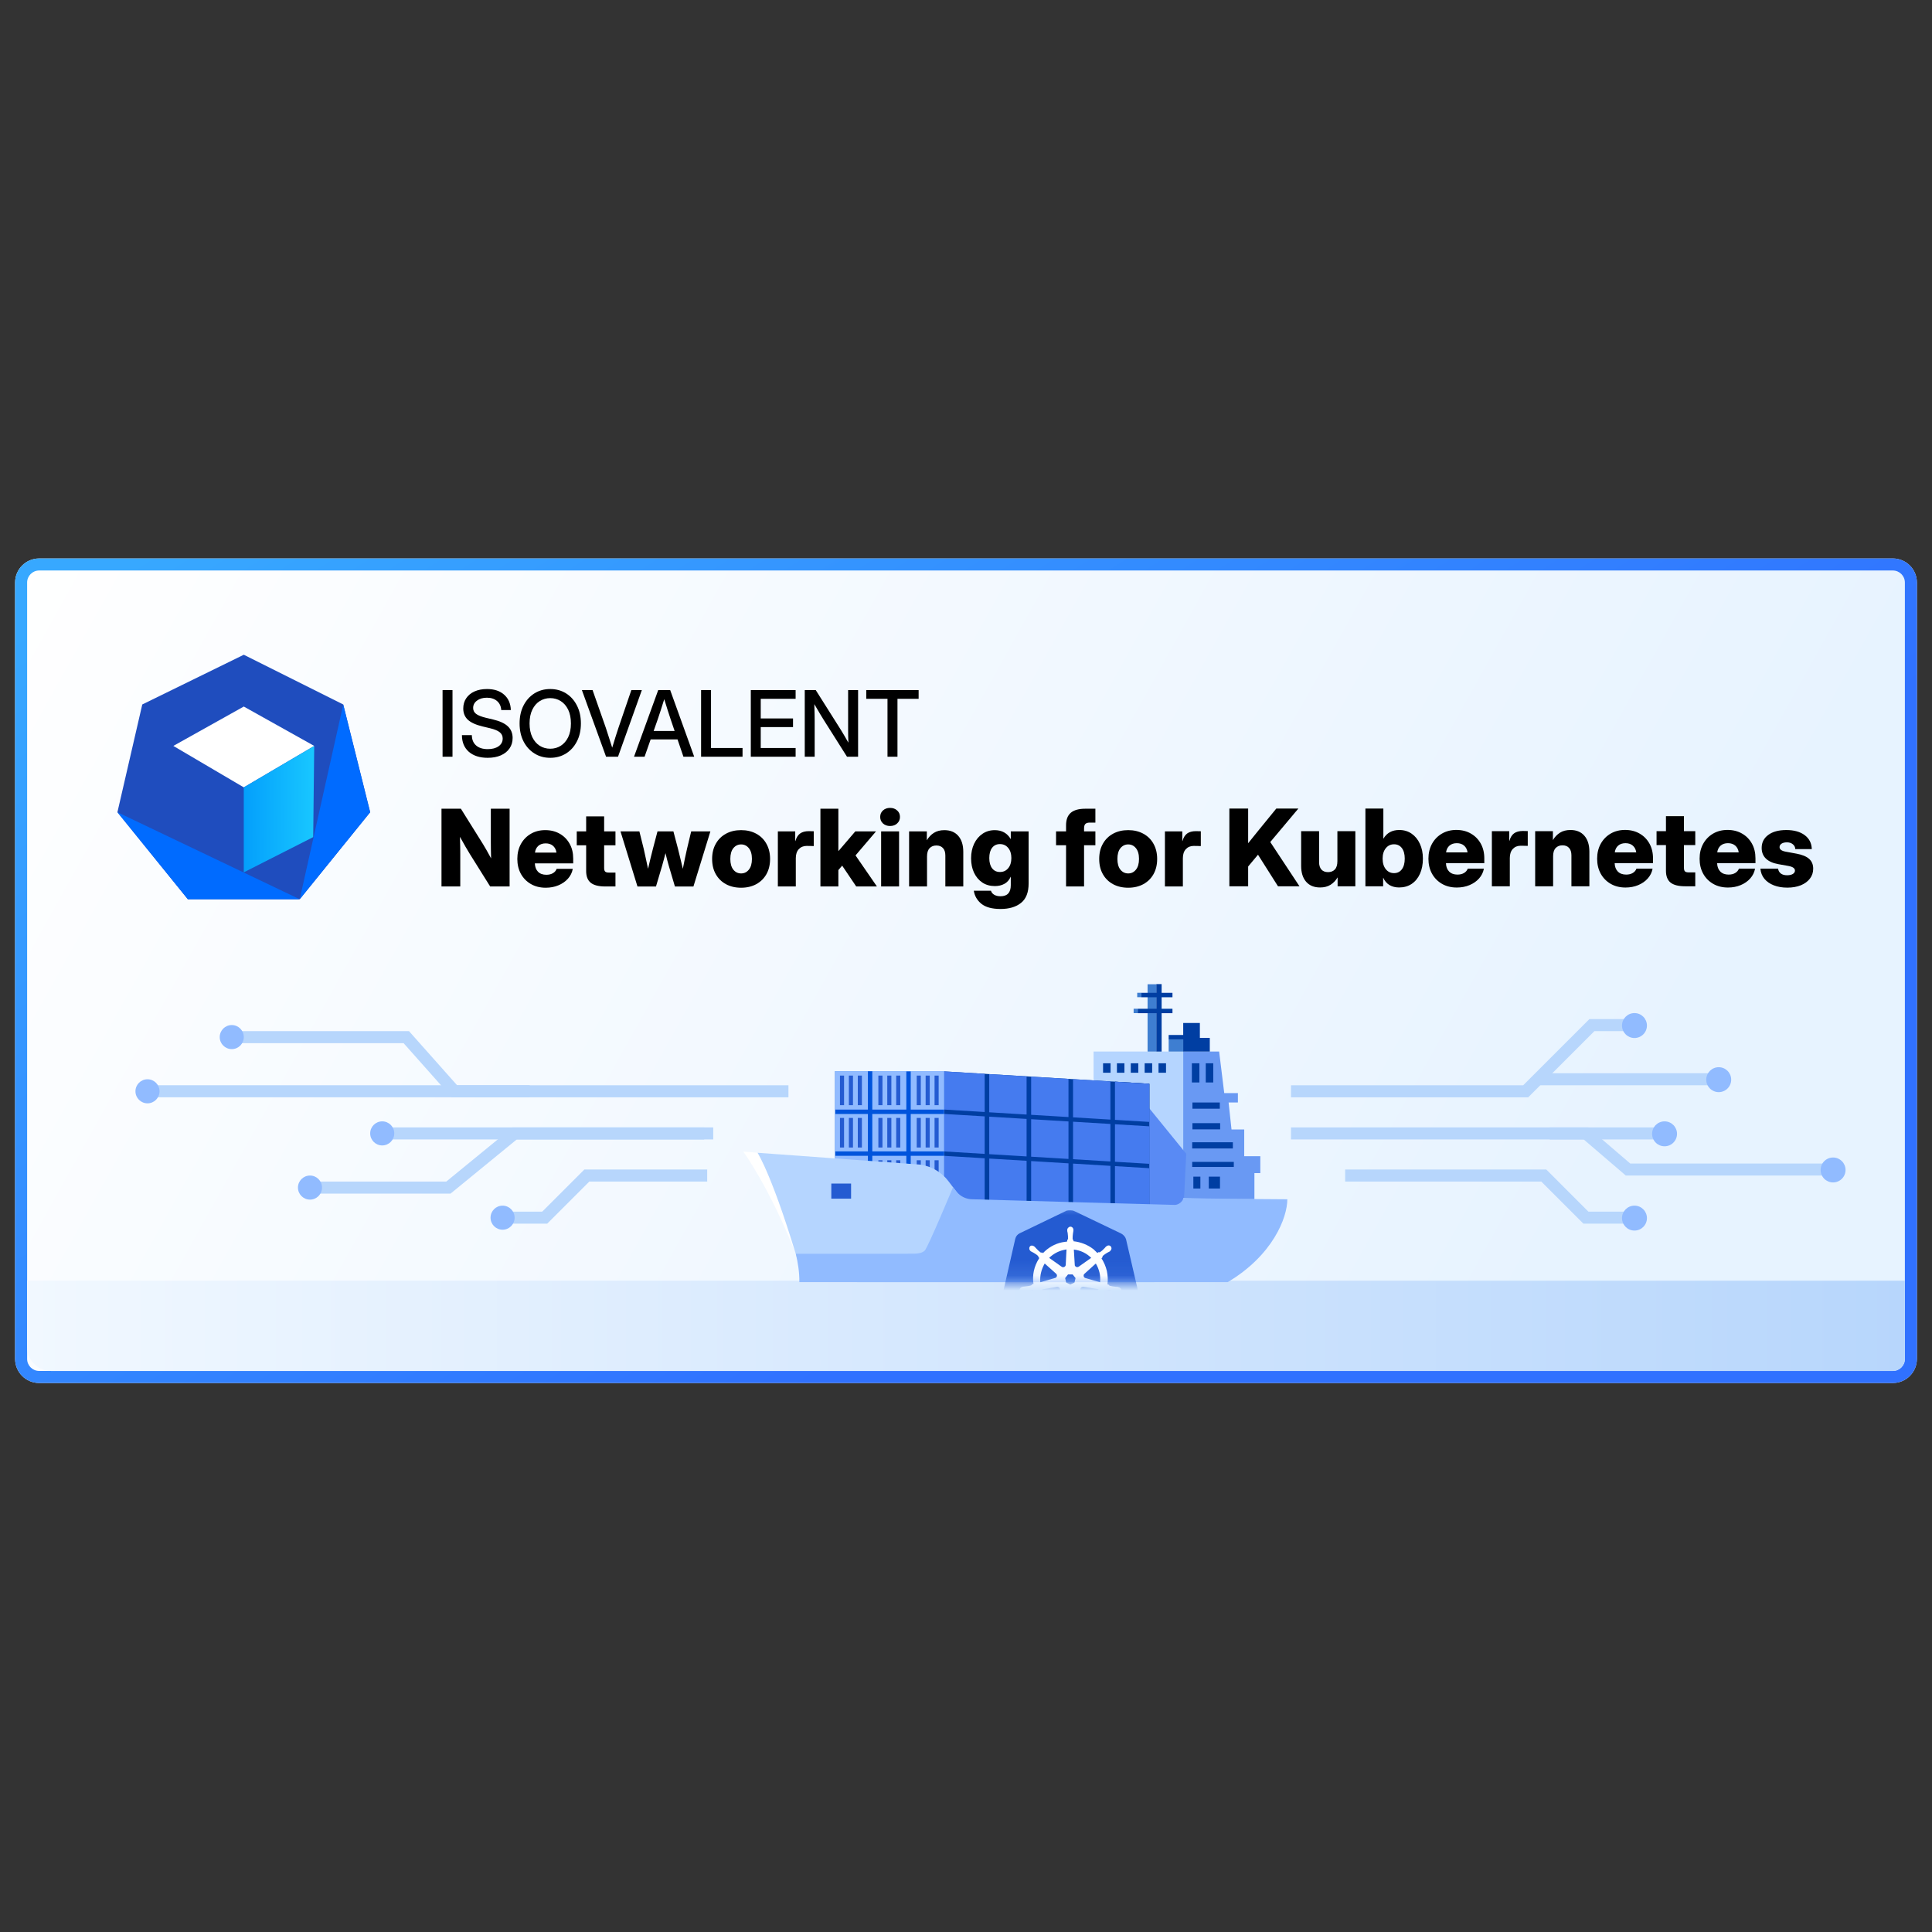 <svg width="128" height="128" viewBox="0 0 128 128" fill="none" xmlns="http://www.w3.org/2000/svg">
<rect x="0" y="0" width="128" height="128" fill="#333333" stroke="none"/>
<path d="M1 38.595C1 37.714 1.714 37 2.595 37H125.405C126.286 37 127 37.714 127 38.595V90.032C127 90.912 126.286 91.627 125.405 91.627H2.595C1.714 91.627 1 90.912 1 90.032V38.595Z" fill="url(#paint0_linear_214_10002)"/>
<path d="M125.405 90.829V91.627H2.595V90.829H125.405ZM126.203 90.032V38.595C126.203 38.154 125.845 37.797 125.405 37.797H2.595C2.155 37.797 1.797 38.154 1.797 38.595V90.032C1.797 90.472 2.155 90.829 2.595 90.829V91.627L2.513 91.625C1.697 91.583 1.043 90.929 1.002 90.114L1 90.032V38.595C1 37.714 1.714 37 2.595 37H125.405C126.286 37 127 37.714 127 38.595V90.032L126.998 90.114C126.957 90.929 126.303 91.583 125.487 91.625L125.405 91.627V90.829C125.845 90.829 126.203 90.472 126.203 90.032Z" fill="url(#paint1_linear_214_10002)"/>
<path d="M1.797 84.85H126.202V90.033C126.202 90.474 125.845 90.831 125.405 90.831H3.392C2.511 90.831 1.797 90.117 1.797 89.236V84.85Z" fill="url(#paint2_linear_214_10002)"/>
<path d="M72.452 80.505H78.391V69.666H72.452V72.612L75.344 77.721L72.452 79.066V80.505Z" fill="#B5D5FF"/>
<path d="M83.499 76.602H82.433V74.829H81.591L81.398 73.043H82.014V72.42H81.109L80.771 69.666H78.391V79.451H83.108V77.72H83.499V76.602Z" fill="#6999F3"/>
<path d="M73.869 77.257V81.413H73.567V77.24L71.092 77.09V80.921H70.791V77.073L68.316 76.923V80.428H68.015V76.905L65.539 76.755V79.934H65.238V76.738L62.554 76.576V81.421L76.147 82.24V77.395L73.869 77.257Z" fill="#003575"/>
<path d="M73.868 74.193L76.147 74.331V71.802L73.868 71.664V74.193Z" fill="#003575"/>
<path d="M64.295 80.177L62.837 78.255C62.388 77.662 61.725 77.365 60.989 77.255L49.245 76.295C49.245 76.295 50.955 78.624 52.726 83.063L64.295 84.208V80.177Z" fill="white"/>
<path d="M76.611 65.209H76.03V69.669H76.611V65.209Z" fill="#3E7ED1"/>
<path d="M75.376 66.831V67.123H75.106V66.831H75.376ZM75.614 65.775V66.067H75.343V65.775H75.614Z" fill="#3E7ED1"/>
<path d="M78.406 68.846H77.428V69.669H78.406V68.846Z" fill="#3E7ED1"/>
<path d="M76.961 65.199V65.778H77.679V66.071H76.961V66.833H77.679V67.126H76.961V69.669H76.61V67.126H75.377V66.833H76.61V66.071H75.614V65.778H76.61V65.199H76.961ZM79.494 67.775V68.763H80.152V69.669H78.391V68.861H77.427V68.57H78.391V67.775H79.494Z" fill="#003EA2"/>
<path d="M73.578 70.445V71.072H73.081V70.445H73.578ZM74.496 71.072H73.999V70.445H74.496V71.072ZM75.415 71.072H74.917V70.445H75.415V71.072ZM76.334 71.072H75.836V70.445H76.334V71.072ZM77.252 71.072H76.755V70.445H77.252V71.072Z" fill="#003EA2"/>
<path d="M79.528 78.742H79.063V77.956H79.528V78.742ZM80.827 77.956V78.742H80.085V77.956H80.827ZM81.743 77.314H78.987V76.978H81.743V77.314ZM81.68 76.089H78.987V75.678H81.68V76.089ZM80.838 74.823H79.002V74.412H80.838V74.823ZM80.815 73.454H79.002V73.043H80.815V73.454ZM79.463 71.716H78.965V70.445H79.463V71.716ZM80.381 71.716H79.884V70.445H80.381V71.716Z" fill="#003EA2"/>
<path d="M72.452 80.505H78.391L78.591 76.439L76.09 73.363L72.452 80.505Z" fill="#598AF4"/>
<path d="M62.554 70.982V79.755L76.147 79.783V71.802L62.554 70.982Z" fill="#003EA2"/>
<path d="M55.327 77.106V70.965L62.553 70.982L62.561 79.072L55.327 77.106Z" fill="#0054DC"/>
<path d="M57.5 77.998H57.792V76.575H60.046V77.998H60.338V76.575H62.559V79.967H55.326V76.575H57.5V77.998ZM57.5 76.283H55.326V73.805H57.5V76.283ZM60.046 76.283H57.792V73.805H60.046V76.283ZM62.559 76.283H60.338V73.805H62.559V76.283ZM57.5 70.965V73.513H55.326V70.965H57.5ZM60.046 73.513H57.792V70.965H60.046V73.513ZM62.559 73.513H60.338V70.965H62.559V73.513Z" fill="#91BBFF"/>
<path d="M58.465 77.851H58.194V76.87H58.465V77.851ZM59.055 77.851H58.784V76.87H59.055V77.851ZM59.646 77.851H59.375V76.87H59.646V77.851ZM61.006 77.851H60.735V76.87H61.006V77.851ZM61.597 77.851H61.326V76.87H61.597V77.851ZM62.188 77.851H61.917V76.87H62.188V77.851ZM55.921 76.026H55.65V74.065H55.921V76.026ZM56.512 76.026H56.241V74.065H56.512V76.026ZM57.103 76.026H56.832V74.065H57.103V76.026ZM58.465 76.026H58.194V74.065H58.465V76.026ZM59.055 76.026H58.784V74.065H59.055V76.026ZM59.646 76.026H59.375V74.065H59.646V76.026ZM61.006 76.026H60.735V74.065H61.006V76.026ZM61.597 76.026H61.326V74.065H61.597V76.026ZM62.188 74.065V76.026H61.917V74.065H62.188ZM55.921 73.221H55.65V71.26H55.921V73.221ZM56.512 73.221H56.241V71.26H56.512V73.221ZM57.103 73.221H56.832V71.26H57.103V73.221ZM58.465 73.221H58.194V71.26H58.465V73.221ZM59.055 73.221H58.784V71.26H59.055V73.221ZM59.646 73.221H59.375V71.26H59.646V73.221ZM61.006 73.221H60.735V71.26H61.006V73.221ZM61.597 73.221H61.326V71.26H61.597V73.221ZM62.188 73.221H61.917V71.26H62.188V73.221Z" fill="#245BD1"/>
<path d="M65.238 76.739V79.935H65.54V76.757L68.015 76.906V80.429H68.316V76.924L70.791 77.074V80.922H71.092V77.091L73.568 77.241V81.414H73.869V77.259L76.147 77.396V82.241L62.554 81.421V76.577L65.238 76.739ZM76.147 74.621V77.106L73.869 76.969V74.484L76.147 74.621ZM73.567 74.465V76.95L71.092 76.801V74.316L73.567 74.465ZM70.79 74.299V76.783L68.316 76.634V74.15L70.79 74.299ZM68.014 74.131V76.616L65.539 76.467V73.982L68.014 74.131ZM65.238 73.963V76.448L62.554 76.286V73.802L65.238 73.963ZM76.147 71.802V74.331L73.869 74.193V71.664L76.147 71.802ZM73.567 71.647V74.176L71.092 74.026V71.497L73.567 71.647ZM70.79 71.478V74.008L68.316 73.859V71.33L70.79 71.478ZM68.014 71.312V73.842L65.539 73.692V71.163L68.014 71.312ZM65.238 71.144V73.673L62.554 73.511V70.982L65.238 71.144Z" fill="#457BEF"/>
<path d="M64.294 80.18L62.837 78.257C62.387 77.664 61.724 77.272 60.989 77.161L50.188 76.373C50.188 76.373 51.244 77.976 53.058 84.21H64.294V80.179V80.18Z" fill="#B5D5FF"/>
<path d="M78.4 79.357C78.376 79.61 78.07 79.829 77.835 79.828C77.243 79.821 64.426 79.455 64.426 79.455C64.015 79.455 63.627 79.267 63.37 78.946L63.139 78.658C63.139 78.658 61.482 82.643 61.265 82.856C61.071 83.029 60.84 83.048 60.561 83.061C58.384 83.075 56.202 83.061 54.025 83.067H52.725C52.856 83.609 52.97 84.293 52.959 84.945C52.959 84.945 76.79 84.953 81.339 84.945C84.333 83.163 85.289 80.666 85.289 79.455C84.567 79.453 79.973 79.43 78.4 79.359V79.357Z" fill="#91BBFF"/>
<path d="M56.386 78.414H55.077V79.415H56.386V78.414Z" fill="#245BD1"/>
<mask id="mask0_214_10002" style="mask-type:alpha" maskUnits="userSpaceOnUse" x="52" y="78" width="34" height="7">
<path d="M78.4 79.357C78.376 79.61 78.07 79.829 77.835 79.828C77.243 79.821 64.426 79.455 64.426 79.455C64.015 79.455 63.627 79.267 63.37 78.946L63.139 78.658C63.139 78.658 61.482 82.643 61.265 82.856C61.071 83.029 60.84 83.048 60.561 83.061C58.384 83.075 56.202 83.061 54.025 83.067H52.725C52.856 83.609 52.93 84.186 52.92 84.838C52.92 84.838 76.79 84.953 81.339 84.945C84.333 83.163 85.289 80.666 85.289 79.455C84.567 79.453 79.973 79.43 78.4 79.359V79.357Z" fill="#91BCFF"/>
</mask>
<g mask="url(#mask0_214_10002)">
<path d="M74.602 82.099C74.551 81.936 74.429 81.804 74.277 81.723L71.177 80.238C71.095 80.198 71.004 80.188 70.922 80.188C70.841 80.188 70.749 80.188 70.668 80.208L67.568 81.703C67.415 81.774 67.303 81.906 67.263 82.079L66.5 85.423C66.47 85.596 66.51 85.769 66.612 85.911L68.757 88.564C68.879 88.686 69.051 88.767 69.224 88.778H72.64C72.823 88.798 72.996 88.717 73.107 88.564L75.252 85.911C75.354 85.769 75.394 85.596 75.374 85.423L74.601 82.099H74.602Z" fill="#245BD1"/>
<path d="M74.125 85.288C74.115 85.288 74.104 85.288 74.104 85.278C74.104 85.267 74.084 85.267 74.064 85.267C74.023 85.257 73.982 85.257 73.942 85.257C73.921 85.257 73.901 85.257 73.881 85.247H73.871C73.759 85.237 73.637 85.217 73.525 85.186C73.494 85.176 73.464 85.145 73.454 85.115L73.372 85.095C73.413 84.8 73.393 84.495 73.332 84.2C73.26 83.905 73.138 83.62 72.976 83.366L73.037 83.305V83.295C73.037 83.264 73.047 83.224 73.067 83.203C73.159 83.122 73.25 83.061 73.352 83C73.372 82.99 73.393 82.98 73.413 82.969C73.454 82.949 73.484 82.929 73.525 82.909C73.535 82.898 73.545 82.898 73.555 82.888C73.565 82.878 73.555 82.878 73.555 82.868C73.647 82.797 73.667 82.675 73.596 82.583C73.565 82.543 73.504 82.512 73.454 82.512C73.403 82.512 73.352 82.532 73.311 82.563L73.301 82.573C73.291 82.583 73.281 82.593 73.271 82.593C73.24 82.624 73.21 82.654 73.189 82.685C73.179 82.705 73.159 82.715 73.149 82.725C73.077 82.807 72.986 82.888 72.894 82.949C72.874 82.959 72.854 82.969 72.833 82.969C72.823 82.969 72.803 82.969 72.793 82.959H72.782L72.701 83.01C72.62 82.929 72.528 82.847 72.447 82.766C72.071 82.471 71.603 82.288 71.125 82.237L71.115 82.156V82.166C71.085 82.146 71.074 82.115 71.064 82.085C71.064 81.973 71.064 81.861 71.085 81.739V81.729C71.085 81.709 71.095 81.688 71.095 81.668C71.105 81.627 71.105 81.587 71.115 81.546V81.485C71.125 81.383 71.044 81.282 70.942 81.272C70.881 81.261 70.82 81.292 70.769 81.343C70.729 81.383 70.708 81.434 70.708 81.485V81.536C70.708 81.576 70.718 81.617 70.729 81.658C70.739 81.678 70.739 81.698 70.739 81.719V81.729C70.759 81.841 70.759 81.953 70.759 82.075C70.749 82.105 70.739 82.136 70.708 82.156V82.176L70.698 82.258C70.586 82.268 70.474 82.288 70.352 82.309C69.874 82.41 69.437 82.665 69.102 83.02L69.041 82.98H69.031C69.02 82.98 69.01 82.99 68.99 82.99C68.969 82.99 68.949 82.98 68.929 82.969C68.837 82.898 68.746 82.817 68.675 82.736C68.665 82.715 68.644 82.705 68.634 82.695C68.603 82.665 68.583 82.634 68.553 82.603C68.543 82.593 68.532 82.593 68.522 82.583L68.512 82.573C68.471 82.543 68.421 82.522 68.37 82.522C68.309 82.522 68.258 82.543 68.227 82.593C68.166 82.685 68.187 82.807 68.268 82.878C68.278 82.878 68.278 82.888 68.278 82.888C68.278 82.888 68.299 82.909 68.309 82.909C68.339 82.929 68.38 82.949 68.421 82.969C68.441 82.98 68.461 82.99 68.481 83C68.583 83.061 68.685 83.122 68.766 83.203C68.787 83.224 68.807 83.264 68.797 83.295V83.285L68.858 83.346C68.847 83.366 68.837 83.376 68.827 83.397C68.512 83.895 68.38 84.485 68.471 85.063L68.39 85.084C68.39 85.094 68.38 85.094 68.38 85.094C68.37 85.124 68.339 85.144 68.309 85.165C68.197 85.195 68.085 85.216 67.963 85.226C67.943 85.226 67.922 85.226 67.902 85.236C67.861 85.236 67.821 85.246 67.78 85.246C67.77 85.246 67.76 85.256 67.739 85.256C67.732 85.256 67.726 85.26 67.719 85.267C67.607 85.287 67.536 85.389 67.556 85.5C67.576 85.592 67.668 85.653 67.76 85.643C67.78 85.643 67.79 85.643 67.81 85.633C67.817 85.633 67.821 85.629 67.821 85.622C67.821 85.612 67.851 85.622 67.861 85.622C67.902 85.612 67.943 85.592 67.973 85.582C67.993 85.572 68.014 85.561 68.034 85.561H68.044C68.156 85.521 68.258 85.49 68.38 85.47H68.39C68.421 85.47 68.451 85.48 68.471 85.5C68.481 85.5 68.481 85.511 68.481 85.511L68.573 85.5C68.725 85.968 69.01 86.385 69.407 86.69C69.498 86.761 69.58 86.822 69.681 86.873L69.63 86.944C69.63 86.954 69.641 86.954 69.641 86.954C69.661 86.985 69.661 87.026 69.651 87.056C69.61 87.158 69.549 87.26 69.488 87.351V87.361C69.478 87.382 69.468 87.392 69.447 87.412C69.427 87.432 69.407 87.473 69.376 87.514C69.366 87.524 69.366 87.534 69.356 87.544C69.356 87.544 69.356 87.554 69.346 87.554C69.295 87.656 69.336 87.778 69.427 87.829C69.447 87.839 69.478 87.849 69.498 87.849C69.58 87.849 69.651 87.798 69.692 87.727C69.692 87.727 69.692 87.717 69.702 87.717C69.702 87.707 69.712 87.697 69.722 87.686C69.732 87.646 69.752 87.615 69.763 87.575L69.783 87.514C69.814 87.402 69.864 87.3 69.915 87.198C69.936 87.168 69.966 87.148 69.996 87.138C70.003 87.138 70.007 87.134 70.007 87.127L70.047 87.046C70.332 87.158 70.627 87.209 70.932 87.209C71.115 87.209 71.298 87.188 71.481 87.138C71.593 87.117 71.705 87.076 71.806 87.046L71.847 87.117C71.854 87.117 71.857 87.121 71.857 87.127C71.888 87.138 71.918 87.158 71.939 87.188C71.989 87.29 72.04 87.392 72.071 87.504V87.514L72.091 87.575C72.101 87.615 72.111 87.656 72.132 87.686C72.142 87.697 72.142 87.707 72.152 87.717C72.152 87.717 72.152 87.727 72.162 87.727C72.203 87.798 72.274 87.849 72.356 87.849C72.386 87.849 72.406 87.839 72.437 87.829C72.478 87.809 72.518 87.768 72.528 87.717C72.538 87.666 72.538 87.615 72.518 87.564C72.518 87.554 72.508 87.554 72.508 87.554C72.508 87.544 72.498 87.534 72.488 87.524C72.467 87.483 72.447 87.453 72.416 87.422C72.406 87.402 72.396 87.392 72.376 87.371V87.351C72.305 87.26 72.254 87.158 72.213 87.056C72.203 87.026 72.203 86.985 72.223 86.954C72.223 86.944 72.233 86.944 72.233 86.944L72.203 86.863C72.722 86.548 73.118 86.06 73.301 85.48L73.382 85.49C73.393 85.49 73.393 85.48 73.393 85.48C73.413 85.46 73.443 85.45 73.474 85.45H73.484C73.596 85.47 73.708 85.5 73.809 85.541H73.82C73.84 85.551 73.86 85.561 73.881 85.561C73.921 85.582 73.952 85.602 73.993 85.612C74.003 85.612 74.013 85.622 74.033 85.622C74.04 85.622 74.047 85.626 74.053 85.633C74.074 85.643 74.084 85.643 74.104 85.643C74.196 85.643 74.277 85.582 74.308 85.5C74.297 85.389 74.216 85.307 74.125 85.287V85.288ZM71.187 84.973L70.912 85.105L70.638 84.973L70.567 84.678L70.76 84.434H71.065L71.258 84.678L71.187 84.973ZM72.844 84.312C72.894 84.525 72.904 84.739 72.884 84.952L71.918 84.678C71.827 84.657 71.776 84.566 71.796 84.474C71.806 84.444 71.817 84.424 71.837 84.403L72.6 83.712C72.711 83.895 72.793 84.098 72.844 84.312ZM72.294 83.337L71.461 83.926C71.389 83.967 71.288 83.957 71.237 83.886C71.217 83.865 71.207 83.845 71.207 83.814L71.145 82.787C71.593 82.838 71.989 83.031 72.294 83.337ZM70.455 82.818L70.658 82.777L70.608 83.794C70.608 83.886 70.526 83.957 70.435 83.957C70.404 83.957 70.384 83.947 70.353 83.936L69.509 83.337C69.774 83.082 70.099 82.899 70.455 82.818ZM69.215 83.712L69.967 84.383C70.038 84.444 70.048 84.546 69.987 84.617C69.967 84.647 69.947 84.657 69.906 84.668L68.92 84.952C68.889 84.525 68.991 84.088 69.215 83.712ZM69.042 85.43L70.048 85.257C70.13 85.257 70.211 85.308 70.221 85.389C70.231 85.42 70.231 85.461 70.211 85.491L69.825 86.427C69.469 86.193 69.184 85.837 69.042 85.43ZM71.349 86.691C71.207 86.722 71.064 86.742 70.912 86.742C70.698 86.742 70.474 86.701 70.271 86.64L70.769 85.735C70.82 85.674 70.901 85.654 70.973 85.695C71.003 85.715 71.023 85.735 71.054 85.766L71.542 86.65C71.481 86.66 71.42 86.671 71.349 86.691ZM72.589 85.806C72.437 86.05 72.223 86.264 71.979 86.416L71.583 85.461C71.562 85.379 71.603 85.298 71.674 85.267C71.705 85.257 71.735 85.247 71.766 85.247L72.782 85.42C72.732 85.562 72.671 85.695 72.589 85.806Z" fill="white"/>
</g>
<path d="M89.12 77.482V78.28H102.113L104.905 81.071H107.861V80.274H105.235L102.444 77.482H89.12Z" fill="#B7D6FC"/>
<path d="M85.532 72.699V71.902H100.917L105.304 67.516H108.26V68.313H105.634L101.248 72.699H85.532Z" fill="#B7D6FC"/>
<path d="M102.677 74.693V75.491H104.923L107.602 77.787L107.713 77.883H121.418V77.086H108.008L105.329 74.79L105.217 74.693H102.677Z" fill="#B7D6FC"/>
<path d="M85.532 74.693V75.491H109.655V74.693H85.532Z" fill="#B7D6FC"/>
<path d="M101.879 71.103V71.901H113.642V71.103H101.879Z" fill="#B7D6FC"/>
<path d="M108.288 81.528C108.744 81.528 109.114 81.159 109.114 80.703C109.114 80.247 108.744 79.877 108.288 79.877C107.832 79.877 107.462 80.247 107.462 80.703C107.462 81.159 107.832 81.528 108.288 81.528Z" fill="#91BBFF"/>
<path d="M110.281 75.945C110.737 75.945 111.107 75.575 111.107 75.119C111.107 74.663 110.737 74.293 110.281 74.293C109.825 74.293 109.456 74.663 109.456 75.119C109.456 75.575 109.825 75.945 110.281 75.945Z" fill="#91BBFF"/>
<path d="M121.446 78.339C121.902 78.339 122.272 77.969 122.272 77.513C122.272 77.057 121.902 76.688 121.446 76.688C120.99 76.688 120.621 77.057 120.621 77.513C120.621 77.969 120.99 78.339 121.446 78.339Z" fill="#91BBFF"/>
<path d="M113.87 72.357C114.326 72.357 114.696 71.987 114.696 71.531C114.696 71.075 114.326 70.705 113.87 70.705C113.414 70.705 113.044 71.075 113.044 71.531C113.044 71.987 113.414 72.357 113.87 72.357Z" fill="#91BBFF"/>
<path d="M108.288 68.771C108.744 68.771 109.114 68.401 109.114 67.945C109.114 67.489 108.744 67.119 108.288 67.119C107.832 67.119 107.462 67.489 107.462 67.945C107.462 68.401 107.832 68.771 108.288 68.771Z" fill="#91BBFF"/>
<path d="M46.854 77.482V78.28H39.045L36.254 81.071H33.297V80.274H35.923L38.715 77.482H46.854Z" fill="#B7D6FC"/>
<path d="M46.655 74.693V75.491H34.237L29.851 79.079H20.538V78.282H29.566L33.952 74.693H46.655Z" fill="#B7D6FC"/>
<path d="M27.097 68.314L27.215 68.448L30.286 71.903H52.237V72.701H29.928L29.809 72.567L26.739 69.112H15.753V68.314H27.097Z" fill="#B7D6FC"/>
<path d="M35.092 71.9V72.698H9.573V71.9H35.092Z" fill="#B7D6FC"/>
<path d="M47.253 74.693V75.491H25.721V74.693H47.253Z" fill="#B7D6FC"/>
<path d="M10.569 72.301C10.569 72.742 10.212 73.099 9.772 73.099C9.331 73.099 8.974 72.742 8.974 72.301C8.974 71.861 9.331 71.504 9.772 71.504C10.212 71.504 10.569 71.861 10.569 72.301Z" fill="#91BBFF"/>
<path d="M16.152 68.71C16.152 69.15 15.795 69.507 15.355 69.507C14.914 69.507 14.557 69.15 14.557 68.71C14.557 68.269 14.914 67.912 15.355 67.912C15.795 67.912 16.152 68.269 16.152 68.71Z" fill="#91BBFF"/>
<path d="M21.335 78.68C21.335 79.121 20.978 79.478 20.538 79.478C20.097 79.478 19.74 79.121 19.74 78.68C19.74 78.24 20.097 77.883 20.538 77.883C20.978 77.883 21.335 78.24 21.335 78.68Z" fill="#91BBFF"/>
<path d="M26.121 75.09C26.121 75.531 25.764 75.888 25.323 75.888C24.883 75.888 24.526 75.531 24.526 75.09C24.526 74.65 24.883 74.293 25.323 74.293C25.764 74.293 26.121 74.65 26.121 75.09Z" fill="#91BBFF"/>
<path d="M34.095 80.674C34.095 81.115 33.738 81.472 33.297 81.472C32.857 81.472 32.5 81.115 32.5 80.674C32.5 80.234 32.857 79.877 33.297 79.877C33.738 79.877 34.095 80.234 34.095 80.674Z" fill="#91BBFF"/>
<path d="M57.392 46.298V45.721H60.861V46.298H59.46V50.135H58.799V46.298H57.392Z" fill="black"/>
<path d="M53.317 50.135V45.721H54.046L55.731 48.39C55.783 48.473 55.853 48.59 55.942 48.742C56.031 48.894 56.119 49.048 56.208 49.205C56.202 49.044 56.197 48.883 56.193 48.719C56.191 48.553 56.19 48.429 56.19 48.348V45.721H56.851V50.135H56.116L54.608 47.75C54.547 47.653 54.458 47.509 54.342 47.317C54.227 47.124 54.097 46.902 53.951 46.651C53.961 46.91 53.967 47.133 53.969 47.32C53.973 47.506 53.974 47.648 53.974 47.747V50.135H53.317Z" fill="black"/>
<path d="M49.743 50.135V45.721H52.712V46.298H50.401V47.599H52.54V48.171H50.401V49.557H52.712V50.135H49.743Z" fill="black"/>
<path d="M46.449 50.135V45.721H47.107V49.557H49.195V50.135H46.449Z" fill="black"/>
<path d="M42.005 50.135L43.608 45.721H44.402L45.993 50.135H45.279L44.888 48.988H43.107L42.705 50.135H42.005ZM43.306 48.428H44.695L44.429 47.646C44.369 47.465 44.306 47.27 44.239 47.063C44.172 46.855 44.095 46.608 44.008 46.322C43.919 46.608 43.841 46.855 43.774 47.063C43.707 47.27 43.643 47.465 43.581 47.646L43.306 48.428Z" fill="black"/>
<path d="M40.154 50.135L38.552 45.721H39.26L40.134 48.209C40.187 48.369 40.248 48.558 40.317 48.775C40.386 48.992 40.467 49.246 40.56 49.536C40.649 49.246 40.727 48.992 40.794 48.775C40.863 48.558 40.925 48.369 40.978 48.209L41.828 45.721H42.524L40.945 50.135H40.154Z" fill="black"/>
<path d="M36.454 50.207C36.062 50.207 35.714 50.111 35.408 49.919C35.102 49.728 34.861 49.461 34.685 49.119C34.511 48.778 34.424 48.382 34.424 47.931C34.424 47.479 34.511 47.082 34.685 46.741C34.861 46.397 35.102 46.129 35.408 45.938C35.714 45.746 36.062 45.65 36.454 45.65C36.847 45.65 37.196 45.746 37.502 45.938C37.808 46.129 38.048 46.397 38.222 46.741C38.398 47.082 38.486 47.479 38.486 47.931C38.486 48.382 38.398 48.778 38.222 49.119C38.048 49.461 37.808 49.728 37.502 49.919C37.196 50.111 36.847 50.207 36.454 50.207ZM36.454 49.605C36.708 49.605 36.939 49.541 37.147 49.413C37.354 49.282 37.519 49.093 37.642 48.844C37.764 48.593 37.825 48.289 37.825 47.931C37.825 47.572 37.764 47.267 37.642 47.016C37.519 46.765 37.354 46.576 37.147 46.447C36.939 46.317 36.708 46.252 36.454 46.252C36.201 46.252 35.971 46.317 35.763 46.447C35.556 46.576 35.391 46.765 35.269 47.016C35.146 47.267 35.085 47.572 35.085 47.931C35.085 48.289 35.146 48.593 35.269 48.844C35.391 49.093 35.556 49.282 35.763 49.413C35.971 49.541 36.201 49.605 36.454 49.605Z" fill="black"/>
<path d="M32.313 50.207C31.784 50.207 31.366 50.073 31.06 49.807C30.756 49.538 30.604 49.171 30.604 48.705H31.261C31.263 48.995 31.356 49.222 31.54 49.386C31.725 49.55 31.983 49.632 32.313 49.632C32.613 49.632 32.853 49.569 33.033 49.442C33.214 49.314 33.305 49.142 33.305 48.927C33.305 48.757 33.24 48.62 33.11 48.515C32.981 48.408 32.764 48.319 32.458 48.245L31.975 48.13C31.529 48.023 31.203 47.875 30.997 47.686C30.794 47.494 30.692 47.245 30.692 46.939C30.692 46.68 30.758 46.454 30.888 46.261C31.018 46.067 31.201 45.917 31.436 45.81C31.673 45.704 31.949 45.65 32.265 45.65C32.741 45.65 33.12 45.775 33.4 46.024C33.682 46.273 33.831 46.612 33.844 47.043H33.208C33.192 46.788 33.099 46.589 32.929 46.444C32.759 46.298 32.535 46.225 32.257 46.225C31.99 46.225 31.772 46.289 31.602 46.418C31.432 46.544 31.347 46.707 31.347 46.906C31.347 47.066 31.412 47.197 31.543 47.297C31.673 47.396 31.889 47.482 32.191 47.555L32.668 47.668C33.111 47.773 33.437 47.923 33.646 48.121C33.857 48.319 33.963 48.575 33.963 48.891C33.963 49.156 33.895 49.387 33.758 49.584C33.622 49.782 33.431 49.935 33.184 50.044C32.937 50.152 32.647 50.207 32.313 50.207Z" fill="black"/>
<path d="M29.979 45.721V50.135H29.321V45.721H29.979Z" fill="black"/>
<path d="M118.35 54.992C118.859 54.992 119.264 55.105 119.566 55.331C119.868 55.556 120.024 55.864 120.036 56.254H118.941C118.938 56.127 118.885 56.021 118.781 55.935C118.68 55.85 118.55 55.808 118.391 55.808C118.237 55.808 118.115 55.837 118.028 55.897C117.943 55.957 117.9 56.032 117.9 56.122C117.9 56.272 118.032 56.372 118.294 56.423L119.027 56.558C119.402 56.627 119.68 56.742 119.86 56.903C120.04 57.064 120.129 57.281 120.129 57.553C120.129 57.802 120.057 58.021 119.912 58.209C119.769 58.398 119.568 58.546 119.31 58.652C119.054 58.755 118.756 58.808 118.415 58.808C118.079 58.808 117.78 58.757 117.52 58.655C117.26 58.554 117.051 58.409 116.894 58.22C116.74 58.031 116.653 57.807 116.632 57.55H117.803C117.822 57.685 117.882 57.793 117.983 57.871C118.085 57.949 118.223 57.988 118.398 57.988C118.561 57.988 118.689 57.959 118.781 57.902C118.874 57.844 118.92 57.769 118.92 57.677C118.919 57.525 118.772 57.423 118.477 57.37L117.817 57.252C117.458 57.188 117.183 57.065 116.994 56.882C116.808 56.7 116.715 56.465 116.715 56.177C116.715 55.818 116.86 55.531 117.15 55.317C117.441 55.1 117.84 54.992 118.35 54.992ZM96.486 54.985C96.852 54.985 97.174 55.066 97.45 55.227C97.729 55.386 97.947 55.607 98.104 55.89C98.26 56.171 98.339 56.496 98.339 56.865V57.187H95.799C95.805 57.419 95.874 57.604 96.006 57.739C96.139 57.875 96.324 57.944 96.559 57.944C96.734 57.944 96.88 57.908 96.998 57.837C97.118 57.765 97.199 57.669 97.243 57.55H98.311C98.267 57.794 98.161 58.01 97.993 58.199C97.825 58.388 97.613 58.536 97.357 58.642C97.104 58.748 96.824 58.801 96.517 58.801C96.144 58.801 95.816 58.719 95.532 58.555C95.251 58.392 95.031 58.167 94.872 57.881C94.716 57.593 94.637 57.264 94.637 56.893C94.637 56.522 94.716 56.194 94.872 55.908C95.031 55.62 95.25 55.394 95.529 55.23C95.807 55.067 96.127 54.985 96.486 54.985ZM107.664 54.985C108.03 54.985 108.351 55.066 108.628 55.227C108.906 55.386 109.124 55.607 109.281 55.89C109.437 56.171 109.516 56.496 109.516 56.865V57.187H106.976C106.982 57.419 107.052 57.604 107.183 57.739C107.317 57.875 107.501 57.944 107.736 57.944C107.911 57.944 108.057 57.908 108.175 57.837C108.295 57.765 108.376 57.669 108.42 57.55H109.488C109.444 57.794 109.338 58.01 109.17 58.199C109.002 58.388 108.79 58.536 108.534 58.642C108.281 58.748 108.001 58.801 107.694 58.801C107.321 58.801 106.993 58.719 106.71 58.555C106.428 58.392 106.209 58.167 106.05 57.881C105.893 57.593 105.814 57.264 105.814 56.893C105.814 56.522 105.893 56.194 106.05 55.908C106.209 55.62 106.427 55.394 106.706 55.23C106.985 55.067 107.304 54.985 107.664 54.985ZM114.452 54.985C114.818 54.985 115.139 55.066 115.416 55.227C115.695 55.386 115.912 55.607 116.069 55.89C116.226 56.171 116.304 56.496 116.304 56.865V57.187H113.764C113.771 57.419 113.84 57.604 113.971 57.739C114.105 57.875 114.289 57.944 114.524 57.944C114.699 57.944 114.846 57.908 114.963 57.837C115.083 57.765 115.165 57.669 115.208 57.55H116.276C116.233 57.794 116.126 58.01 115.958 58.199C115.79 58.388 115.578 58.536 115.322 58.642C115.069 58.748 114.789 58.801 114.483 58.801C114.109 58.801 113.781 58.719 113.498 58.555C113.217 58.392 112.997 58.167 112.838 57.881C112.681 57.593 112.603 57.264 112.603 56.893C112.603 56.522 112.681 56.194 112.838 55.908C112.997 55.62 113.215 55.394 113.494 55.23C113.773 55.067 114.092 54.985 114.452 54.985ZM87.393 57.114C87.393 57.331 87.445 57.497 87.549 57.612C87.653 57.725 87.799 57.781 87.988 57.781C88.174 57.781 88.324 57.723 88.437 57.605C88.55 57.485 88.606 57.301 88.606 57.052V55.068H89.795V58.718H88.62V58.127C88.498 58.334 88.343 58.498 88.154 58.618C87.965 58.737 87.733 58.797 87.459 58.797C87.063 58.797 86.754 58.671 86.533 58.417C86.314 58.164 86.204 57.813 86.204 57.363V55.068H87.393V57.114ZM91.651 55.559H91.658C91.883 55.179 92.233 54.989 92.705 54.989C93.014 54.989 93.286 55.069 93.521 55.231C93.756 55.392 93.939 55.615 94.07 55.901C94.204 56.187 94.271 56.515 94.271 56.886C94.271 57.271 94.205 57.607 94.074 57.895C93.945 58.181 93.761 58.404 93.524 58.563C93.289 58.719 93.013 58.797 92.695 58.797C92.455 58.797 92.243 58.745 92.059 58.639C91.877 58.53 91.739 58.369 91.644 58.155H91.637V58.718H90.462V53.568H91.651V55.559ZM82.693 55.867C82.81 55.719 82.929 55.572 83.049 55.424C83.169 55.275 83.289 55.126 83.409 54.978L84.559 53.568H86.021L84.159 55.787L86.094 58.718H84.67L83.346 56.627L82.693 57.408V58.718H81.449V53.568H82.693V55.867ZM104.045 54.989C104.442 54.989 104.749 55.115 104.968 55.369C105.189 55.622 105.3 55.974 105.3 56.423V58.718H104.111V56.672C104.111 56.456 104.059 56.291 103.955 56.178C103.852 56.062 103.705 56.005 103.517 56.005C103.33 56.005 103.18 56.065 103.067 56.185C102.954 56.302 102.898 56.485 102.898 56.734V58.718H101.709V55.068H102.884V55.659C103.006 55.452 103.162 55.289 103.351 55.169C103.54 55.049 103.771 54.989 104.045 54.989ZM111.566 55.068H112.316V55.988H111.566V57.491C111.566 57.608 111.589 57.689 111.635 57.733C111.681 57.777 111.771 57.799 111.905 57.799H112.316V58.718H111.642C111.204 58.718 110.883 58.636 110.678 58.473C110.475 58.307 110.374 58.046 110.374 57.692V55.988H109.751V55.068H110.374V54.073H111.566V55.068ZM101.066 55.058C101.119 55.058 101.17 55.059 101.218 55.061V56.042C101.175 56.04 101.106 56.038 101.014 56.036C100.922 56.034 100.833 56.032 100.748 56.032C100.534 56.032 100.36 56.104 100.226 56.247C100.095 56.389 100.029 56.59 100.029 56.848V58.718H98.84V55.068H99.991V55.711H100.002C100.068 55.478 100.172 55.311 100.313 55.21C100.456 55.106 100.649 55.054 100.893 55.054C100.958 55.054 101.015 55.056 101.066 55.058ZM92.359 55.936C92.136 55.936 91.954 56.022 91.814 56.195C91.673 56.368 91.602 56.598 91.602 56.886C91.602 57.179 91.673 57.413 91.814 57.588C91.954 57.761 92.136 57.847 92.359 57.847C92.578 57.847 92.751 57.762 92.878 57.591C93.005 57.421 93.068 57.186 93.068 56.886C93.068 56.589 93.005 56.356 92.878 56.188C92.751 56.02 92.578 55.936 92.359 55.936ZM96.517 55.863C96.317 55.863 96.154 55.917 96.03 56.025C95.906 56.134 95.831 56.283 95.805 56.474H97.229C97.201 56.283 97.126 56.134 97.001 56.025C96.877 55.917 96.715 55.863 96.517 55.863ZM107.694 55.863C107.494 55.863 107.332 55.917 107.207 56.025C107.083 56.134 107.008 56.283 106.983 56.474H108.407C108.379 56.283 108.303 56.134 108.178 56.025C108.054 55.917 107.892 55.863 107.694 55.863ZM114.483 55.863C114.282 55.863 114.12 55.917 113.995 56.025C113.871 56.134 113.796 56.283 113.771 56.474H115.195C115.167 56.283 115.091 56.134 114.967 56.025C114.842 55.917 114.681 55.863 114.483 55.863Z" fill="black"/>
<path d="M77.179 58.73V55.08H78.33V55.723H78.341C78.407 55.49 78.511 55.323 78.651 55.222C78.794 55.118 78.988 55.066 79.232 55.066C79.297 55.066 79.354 55.068 79.405 55.07C79.458 55.07 79.509 55.071 79.557 55.073V56.055C79.513 56.053 79.445 56.05 79.353 56.048C79.261 56.046 79.172 56.044 79.087 56.044C78.873 56.044 78.699 56.116 78.565 56.259C78.434 56.402 78.368 56.602 78.368 56.86V58.73H77.179Z" fill="black"/>
<path d="M74.746 58.814C74.364 58.814 74.029 58.735 73.741 58.579C73.453 58.422 73.228 58.201 73.067 57.915C72.905 57.629 72.825 57.293 72.825 56.906C72.825 56.523 72.905 56.189 73.067 55.904C73.228 55.615 73.453 55.393 73.741 55.236C74.029 55.078 74.364 54.998 74.746 54.998C75.126 54.998 75.461 55.078 75.749 55.236C76.039 55.393 76.264 55.615 76.423 55.904C76.584 56.189 76.665 56.523 76.665 56.906C76.665 57.293 76.584 57.629 76.423 57.915C76.264 58.198 76.039 58.42 75.749 58.579C75.461 58.735 75.126 58.814 74.746 58.814ZM74.746 57.867C74.954 57.867 75.124 57.784 75.258 57.618C75.394 57.452 75.462 57.215 75.462 56.906C75.462 56.597 75.394 56.36 75.258 56.194C75.124 56.028 74.954 55.945 74.746 55.945C74.539 55.945 74.367 56.028 74.231 56.194C74.098 56.36 74.031 56.597 74.031 56.906C74.031 57.215 74.098 57.452 74.231 57.618C74.365 57.784 74.537 57.867 74.746 57.867Z" fill="black"/>
<path d="M72.572 55.08V55.999H71.822V58.73H70.629V55.999H69.966V55.08H70.629V54.676C70.629 54.305 70.733 54.029 70.941 53.85C71.15 53.67 71.473 53.58 71.908 53.58H72.572V54.499H72.209C72.068 54.499 71.968 54.529 71.908 54.589C71.851 54.647 71.822 54.745 71.822 54.883V55.08H72.572Z" fill="black"/>
<path d="M66.29 60.222C65.727 60.222 65.305 60.108 65.021 59.88C64.74 59.652 64.572 59.363 64.517 59.013H65.654C65.686 59.126 65.757 59.214 65.868 59.279C65.979 59.346 66.119 59.379 66.29 59.379C66.741 59.379 66.967 59.135 66.967 58.646V58.083H66.964C66.867 58.3 66.727 58.457 66.545 58.556C66.363 58.655 66.154 58.705 65.916 58.705C65.596 58.705 65.317 58.627 65.08 58.47C64.845 58.311 64.662 58.093 64.531 57.817C64.401 57.54 64.337 57.223 64.337 56.866C64.337 56.505 64.404 56.183 64.537 55.902C64.671 55.621 64.855 55.401 65.09 55.242C65.325 55.081 65.597 55 65.906 55C66.378 55 66.731 55.197 66.964 55.591H66.967V55.08H68.149V58.529C68.149 59.123 67.981 59.554 67.644 59.821C67.31 60.089 66.859 60.222 66.29 60.222ZM66.248 57.772C66.474 57.772 66.656 57.689 66.794 57.523C66.935 57.355 67.005 57.129 67.005 56.846C67.005 56.567 66.935 56.343 66.794 56.175C66.656 56.007 66.474 55.923 66.248 55.923C66.029 55.923 65.856 56.005 65.73 56.168C65.605 56.332 65.543 56.558 65.543 56.846C65.543 57.136 65.605 57.363 65.73 57.526C65.856 57.69 66.029 57.772 66.248 57.772Z" fill="black"/>
<path d="M61.418 56.745V58.729H60.23V55.08H61.405V55.67C61.527 55.463 61.682 55.3 61.871 55.18C62.06 55.06 62.292 55 62.566 55C62.962 55 63.27 55.127 63.489 55.38C63.71 55.634 63.82 55.985 63.82 56.434V58.729H62.632V56.683C62.632 56.467 62.58 56.302 62.476 56.189C62.372 56.074 62.226 56.016 62.037 56.016C61.85 56.016 61.701 56.076 61.588 56.196C61.475 56.313 61.418 56.496 61.418 56.745Z" fill="black"/>
<path d="M58.377 58.73V55.081H59.566V58.73H58.377ZM58.968 54.725C58.779 54.725 58.623 54.668 58.498 54.555C58.376 54.442 58.315 54.298 58.315 54.123C58.315 53.948 58.376 53.805 58.498 53.695C58.623 53.582 58.779 53.525 58.968 53.525C59.159 53.525 59.316 53.582 59.438 53.695C59.563 53.805 59.625 53.948 59.625 54.123C59.625 54.298 59.563 54.442 59.438 54.555C59.316 54.668 59.159 54.725 58.968 54.725Z" fill="black"/>
<path d="M54.355 58.73V53.58H55.544V56.376H55.558L56.667 55.08H58.039L56.681 56.673L58.098 58.73H56.726L55.796 57.351L55.544 57.645V58.73H54.355Z" fill="black"/>
<path d="M51.535 58.73V55.08H52.686V55.723H52.696C52.763 55.49 52.867 55.323 53.008 55.222C53.15 55.118 53.344 55.066 53.588 55.066C53.653 55.066 53.71 55.068 53.761 55.07C53.814 55.07 53.865 55.071 53.913 55.073V56.055C53.869 56.053 53.801 56.05 53.709 56.048C53.617 56.046 53.528 56.044 53.443 56.044C53.229 56.044 53.055 56.116 52.921 56.259C52.79 56.402 52.724 56.602 52.724 56.86V58.73H51.535Z" fill="black"/>
<path d="M49.101 58.814C48.719 58.814 48.384 58.735 48.096 58.579C47.808 58.422 47.583 58.201 47.422 57.915C47.26 57.629 47.18 57.293 47.18 56.906C47.18 56.523 47.26 56.189 47.422 55.904C47.583 55.615 47.808 55.393 48.096 55.236C48.384 55.078 48.719 54.998 49.101 54.998C49.481 54.998 49.816 55.078 50.104 55.236C50.394 55.393 50.619 55.615 50.778 55.904C50.939 56.189 51.02 56.523 51.02 56.906C51.02 57.293 50.939 57.629 50.778 57.915C50.619 58.198 50.394 58.42 50.104 58.579C49.816 58.735 49.481 58.814 49.101 58.814ZM49.101 57.867C49.309 57.867 49.479 57.784 49.613 57.618C49.749 57.452 49.817 57.215 49.817 56.906C49.817 56.597 49.749 56.36 49.613 56.194C49.479 56.028 49.309 55.945 49.101 55.945C48.894 55.945 48.722 56.028 48.586 56.194C48.453 56.36 48.386 56.597 48.386 56.906C48.386 57.215 48.453 57.452 48.586 57.618C48.72 57.784 48.892 57.867 49.101 57.867Z" fill="black"/>
<path d="M42.234 58.732L41.11 55.082H42.361L42.645 56.223C42.696 56.434 42.744 56.655 42.79 56.883C42.838 57.108 42.887 57.334 42.935 57.56C42.988 57.334 43.041 57.108 43.094 56.883C43.15 56.655 43.205 56.434 43.26 56.223L43.561 55.082H44.615L44.916 56.223C44.971 56.434 45.025 56.655 45.078 56.883C45.133 57.108 45.188 57.334 45.24 57.56C45.286 57.334 45.331 57.108 45.375 56.883C45.421 56.657 45.47 56.437 45.52 56.223L45.793 55.082H47.065L45.942 58.732H44.715L44.311 57.367C44.272 57.231 44.234 57.092 44.197 56.952C44.16 56.809 44.124 56.666 44.09 56.523C44.053 56.666 44.016 56.809 43.979 56.952C43.942 57.092 43.904 57.231 43.865 57.367L43.461 58.732H42.234Z" fill="black"/>
<path d="M40.776 55.081V56.001H40.026V57.504C40.026 57.622 40.049 57.702 40.095 57.746C40.141 57.79 40.231 57.812 40.365 57.812H40.776V58.731H40.102C39.664 58.731 39.343 58.649 39.138 58.486C38.935 58.32 38.834 58.059 38.834 57.705V56.001H38.211V55.081H38.834V54.086H40.026V55.081H40.776Z" fill="black"/>
<path d="M36.155 58.814C35.781 58.814 35.453 58.732 35.17 58.568C34.889 58.405 34.668 58.18 34.509 57.894C34.353 57.606 34.274 57.277 34.274 56.906C34.274 56.535 34.353 56.206 34.509 55.921C34.668 55.633 34.887 55.407 35.166 55.243C35.445 55.08 35.764 54.998 36.123 54.998C36.49 54.998 36.811 55.079 37.088 55.24C37.367 55.399 37.584 55.62 37.741 55.904C37.898 56.185 37.976 56.51 37.976 56.878V57.2H35.436C35.443 57.432 35.512 57.617 35.643 57.753C35.777 57.889 35.961 57.956 36.196 57.956C36.371 57.956 36.517 57.921 36.635 57.849C36.755 57.778 36.837 57.682 36.88 57.562H37.948C37.904 57.807 37.798 58.023 37.63 58.212C37.462 58.401 37.25 58.549 36.994 58.655C36.741 58.761 36.461 58.814 36.155 58.814ZM35.443 56.488H36.867C36.839 56.296 36.763 56.147 36.638 56.038C36.514 55.93 36.353 55.876 36.155 55.876C35.954 55.876 35.792 55.93 35.667 56.038C35.543 56.147 35.468 56.296 35.443 56.488Z" fill="black"/>
<path d="M29.25 58.73V53.58H30.535L31.997 55.92C32.059 56.017 32.14 56.154 32.239 56.331C32.338 56.506 32.437 56.686 32.536 56.87C32.532 56.668 32.527 56.469 32.523 56.276C32.52 56.082 32.519 55.928 32.519 55.813V53.58H33.763V58.73H32.474L31.133 56.587C31.057 56.467 30.962 56.307 30.846 56.106C30.731 55.906 30.607 55.685 30.473 55.443C30.482 55.694 30.488 55.92 30.49 56.12C30.493 56.321 30.494 56.475 30.494 56.584V58.73H29.25Z" fill="black"/>
<path d="M16.152 43.379L22.74 46.673L24.524 53.811L19.858 59.576H12.446L7.779 53.811L9.426 46.673L16.152 43.379Z" fill="#1F4DBE"/>
<path d="M16.151 52.164L11.484 49.419L16.151 46.81L20.818 49.419L16.151 52.164Z" fill="white"/>
<path d="M20.818 49.422L20.75 55.461L16.151 57.795V52.167L20.818 49.422Z" fill="url(#paint3_linear_214_10002)"/>
<path d="M7.779 53.812L12.446 59.578H19.858L7.779 53.812Z" fill="#006BFF"/>
<path d="M22.74 46.676L24.524 53.813L19.857 59.578L22.74 46.676Z" fill="#006BFF"/>
<defs>
<linearGradient id="paint0_linear_214_10002" x1="11.21" y1="17.592" x2="109.547" y2="72.36" gradientUnits="userSpaceOnUse">
<stop stop-color="white"/>
<stop offset="1" stop-color="#E7F3FF"/>
</linearGradient>
<linearGradient id="paint1_linear_214_10002" x1="1" y1="42.074" x2="38.455" y2="101.364" gradientUnits="userSpaceOnUse">
<stop stop-color="#37A8FF"/>
<stop offset="1" stop-color="#3071FF"/>
</linearGradient>
<linearGradient id="paint2_linear_214_10002" x1="1.797" y1="87.749" x2="126.202" y2="87.749" gradientUnits="userSpaceOnUse">
<stop stop-color="#F1F8FF"/>
<stop offset="1" stop-color="#B7D6FC"/>
</linearGradient>
<linearGradient id="paint3_linear_214_10002" x1="16.151" y1="54.71" x2="21.05" y2="54.671" gradientUnits="userSpaceOnUse">
<stop stop-color="#049FFC"/>
<stop offset="1" stop-color="#19C9FF"/>
</linearGradient>
</defs>
</svg>
